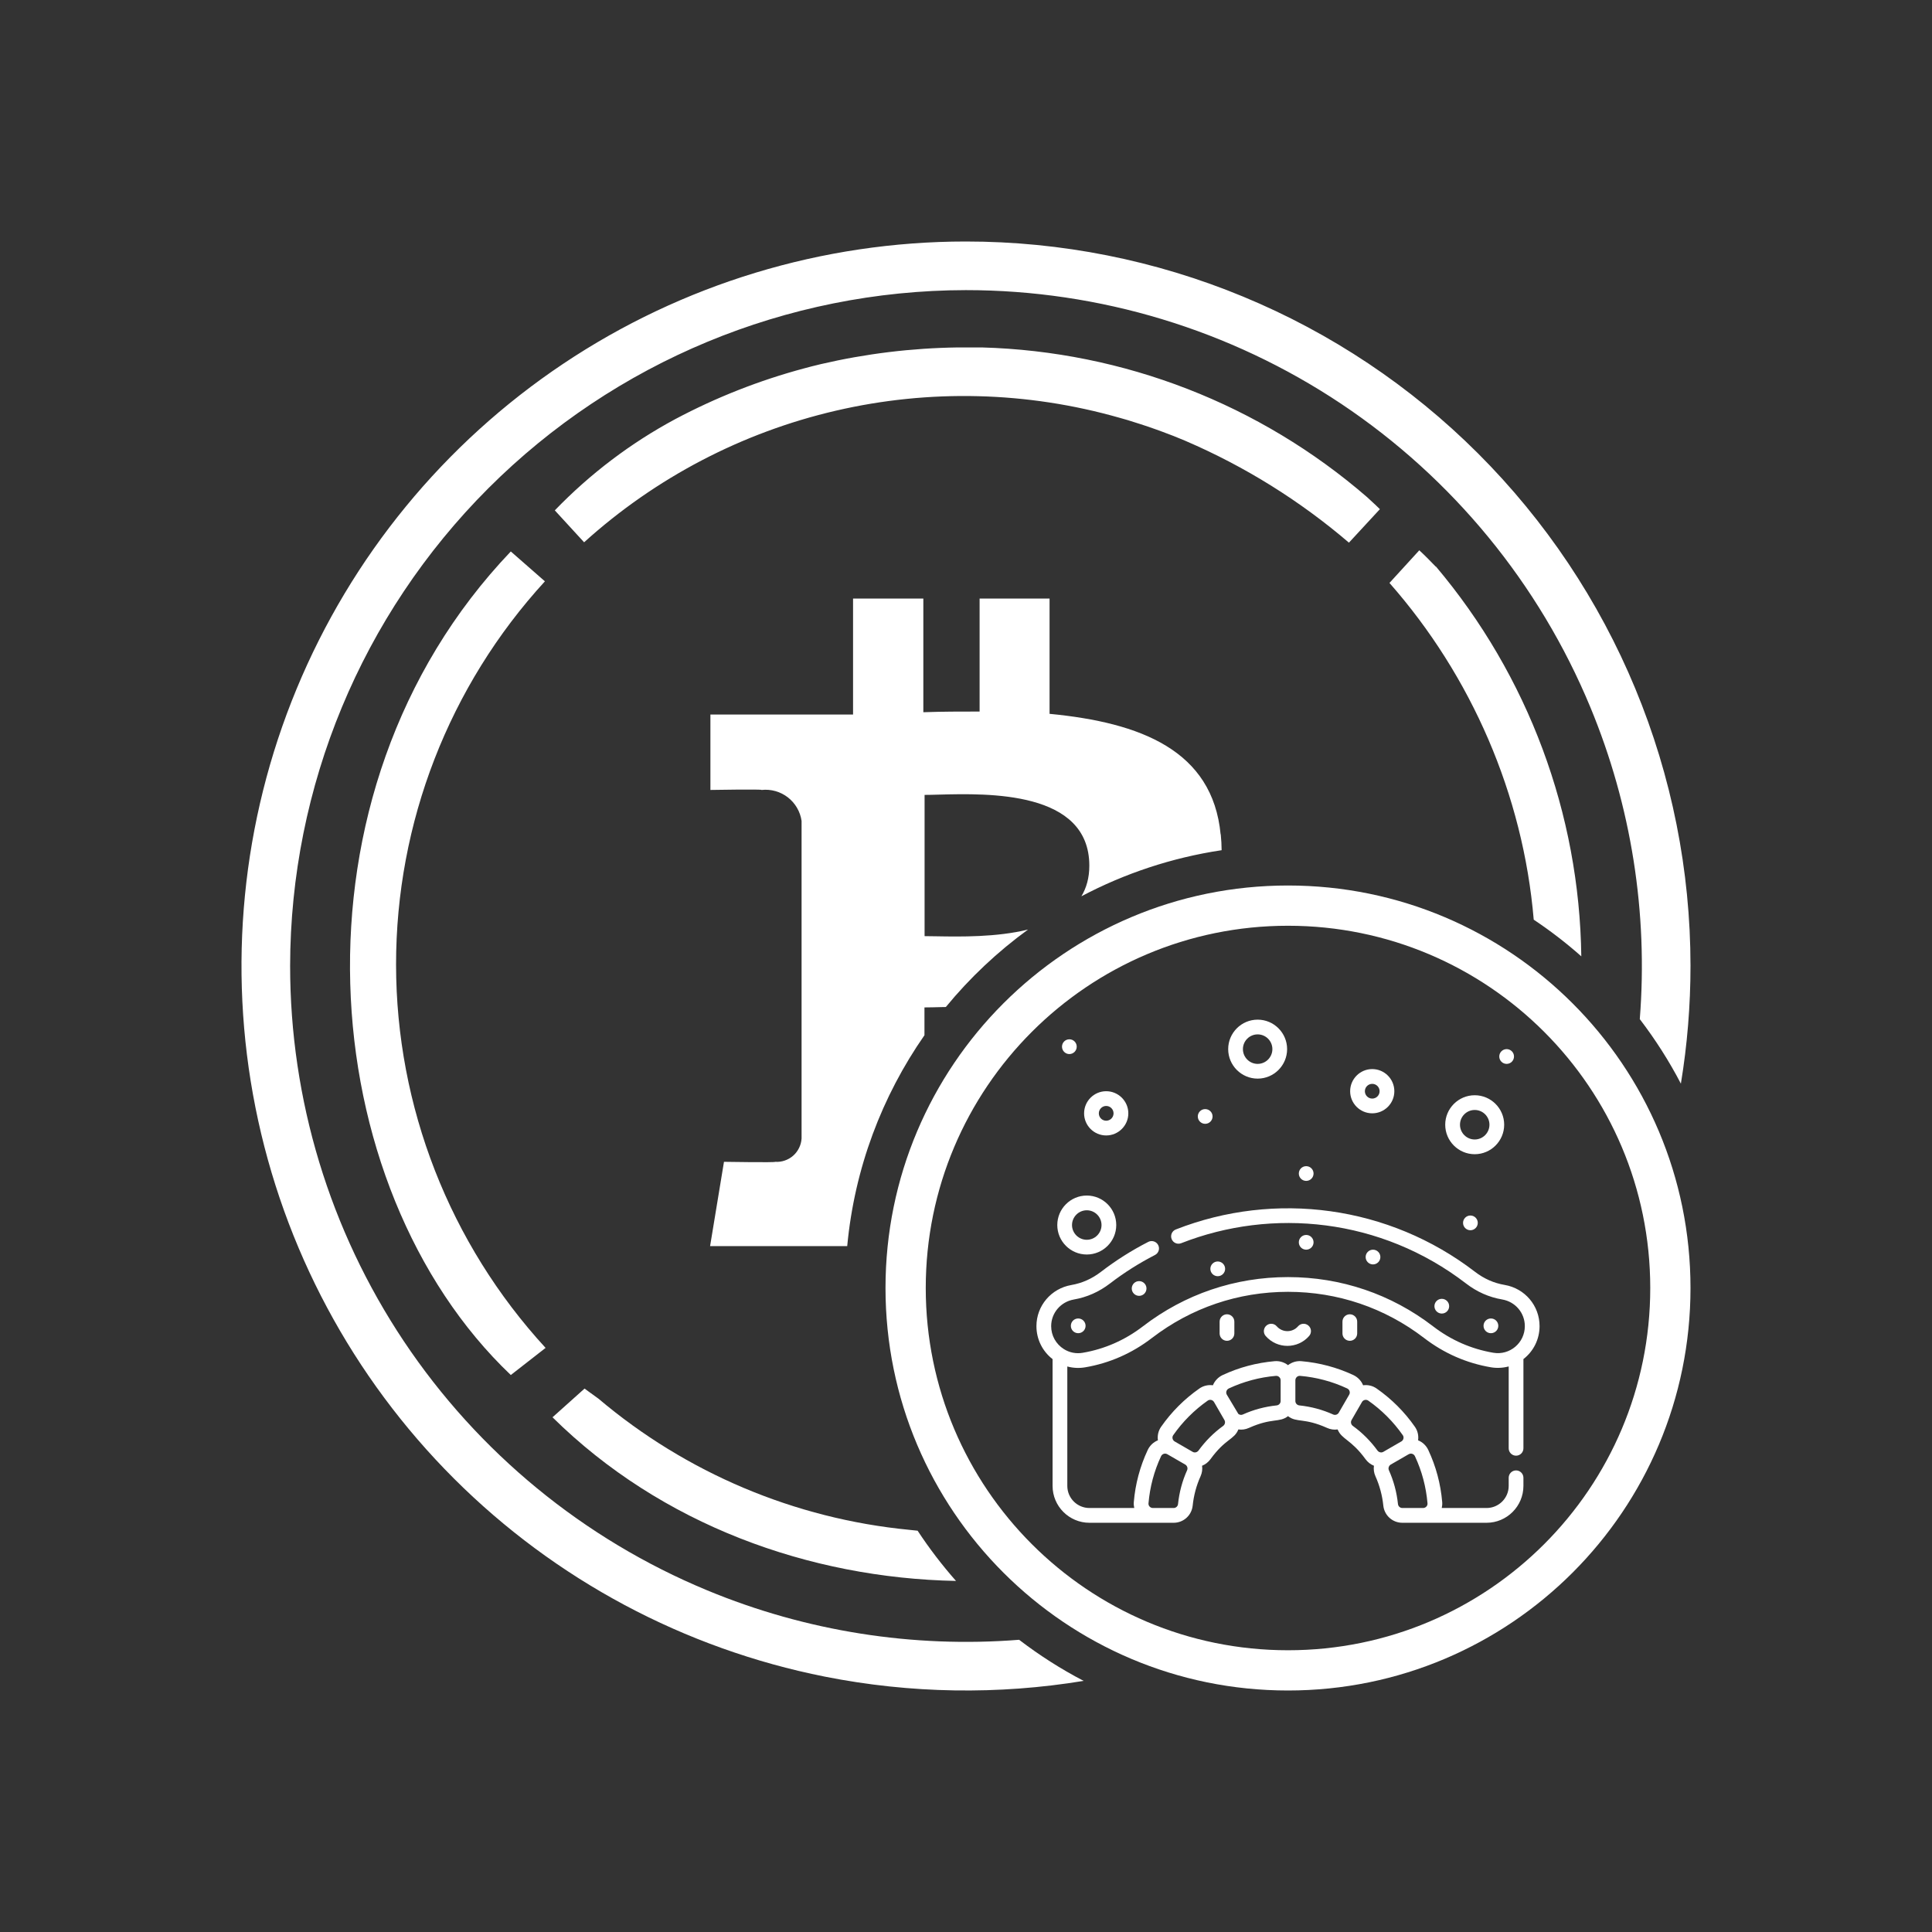 <svg width="48" height="48" viewBox="0 0 48 48" fill="none" xmlns="http://www.w3.org/2000/svg">
<rect x="0" y="0" width="48" height="48" fill="#333333" stroke="none"/>
<path fill-rule="evenodd" clip-rule="evenodd" d="M23.993 6C20.433 6.001 16.953 7.058 13.994 9.037C11.035 11.016 8.729 13.829 7.368 17.118C6.006 20.408 5.651 24.027 6.347 27.518C7.043 31.01 8.759 34.216 11.277 36.733C13.795 39.249 17.003 40.962 20.495 41.656C22.625 42.078 24.803 42.11 26.923 41.761C26.358 41.467 25.822 41.124 25.32 40.74C22.685 40.948 20.029 40.531 17.571 39.512C14.502 38.24 11.88 36.087 10.035 33.325C8.191 30.562 7.207 27.315 7.208 23.993C7.215 19.544 8.986 15.278 12.132 12.132C15.278 8.986 19.544 7.215 23.993 7.208C27.315 7.207 30.562 8.191 33.325 10.035C36.087 11.88 38.24 14.502 39.512 17.571C40.531 20.029 40.948 22.685 40.74 25.32C41.124 25.822 41.467 26.358 41.761 26.923C41.92 25.959 42 24.979 42 23.993C41.999 21.629 41.533 19.289 40.627 17.105C39.722 14.922 38.395 12.938 36.723 11.267C35.051 9.596 33.066 8.271 30.882 7.368C28.698 6.464 26.357 5.999 23.993 6ZM39.287 23.76C39.241 20.215 37.968 16.791 35.676 14.076H35.669C35.536 13.938 35.402 13.801 35.262 13.672L34.521 14.483C36.557 16.796 37.842 19.746 38.105 22.849C38.52 23.126 38.915 23.43 39.287 23.76ZM30.351 21.123C30.35 20.995 30.343 20.863 30.329 20.726L30.326 20.731C30.127 18.643 28.339 17.952 26.076 17.735V14.871H24.338V17.678C23.878 17.678 23.408 17.678 22.94 17.695V14.871H21.194V17.752H17.65V19.626C17.65 19.626 18.941 19.604 18.922 19.626C19.155 19.601 19.389 19.667 19.574 19.81C19.759 19.954 19.882 20.164 19.915 20.396V28.285C19.91 28.367 19.889 28.446 19.853 28.519C19.818 28.592 19.768 28.658 19.707 28.712C19.646 28.766 19.575 28.807 19.498 28.833C19.421 28.86 19.34 28.871 19.259 28.865C19.281 28.886 17.987 28.865 17.987 28.865L17.642 30.959H21.049C21.23 29.023 21.914 27.233 22.968 25.72V25.029C23.087 25.029 23.233 25.025 23.397 25.021C23.43 25.02 23.464 25.02 23.499 25.019C24.095 24.294 24.782 23.647 25.542 23.094C24.759 23.288 23.849 23.272 23.268 23.262C23.156 23.26 23.056 23.258 22.971 23.258V19.749C23.07 19.749 23.191 19.746 23.328 19.742C24.551 19.71 27.064 19.645 27.064 21.508C27.064 21.81 26.992 22.06 26.867 22.268C27.937 21.703 29.11 21.309 30.351 21.123ZM22.798 38.03C22.728 38.023 22.658 38.016 22.588 38.008C19.743 37.732 17.05 36.595 14.868 34.749C14.787 34.691 14.708 34.633 14.626 34.574L14.621 34.571L14.619 34.569L14.618 34.568L14.523 34.499L13.727 35.212C16.429 37.881 20.104 39.205 23.752 39.278C23.406 38.886 23.087 38.469 22.798 38.03ZM14.512 13.473C16.285 11.87 18.436 10.745 20.764 10.204C23.091 9.663 25.518 9.724 27.816 10.38L28.016 10.437C28.116 10.467 28.215 10.498 28.313 10.531C28.455 10.575 28.596 10.624 28.734 10.674L28.872 10.724C29.061 10.793 29.249 10.867 29.433 10.945L29.456 10.955C30.928 11.588 32.296 12.44 33.514 13.482L34.283 12.65C34.211 12.578 34.136 12.509 34.062 12.441C34.031 12.412 33.999 12.383 33.967 12.353C31.302 10.044 27.92 8.73 24.395 8.632H23.791C22.648 8.648 21.51 8.787 20.396 9.046L20.168 9.102L19.979 9.152C18.869 9.449 17.797 9.871 16.782 10.41C15.671 11.006 14.66 11.772 13.784 12.68L14.512 13.473ZM13.537 14.442L12.691 13.701C6.954 19.715 7.79 29.499 12.691 34.162L13.555 33.488C11.169 30.891 9.843 27.494 9.84 23.968C9.838 20.441 11.157 17.042 13.539 14.442H13.537Z" fill="white"/>
<path fill-rule="evenodd" clip-rule="evenodd" d="M32 41C36.971 41 41 36.971 41 32C41 27.029 36.971 23 32 23C27.029 23 23 27.029 23 32C23 36.971 27.029 41 32 41ZM32 42C37.523 42 42 37.523 42 32C42 26.477 37.523 22 32 22C26.477 22 22 26.477 22 32C22 37.523 26.477 42 32 42Z" fill="white"/>
<path d="M37.384 31.924C37.114 31.878 36.872 31.771 36.645 31.597C34.508 29.955 31.681 29.578 29.212 30.546C29.118 30.583 29.072 30.689 29.109 30.784C29.146 30.878 29.252 30.924 29.346 30.887C31.609 29.999 34.31 30.264 36.422 31.887C36.693 32.096 36.996 32.23 37.322 32.285C37.648 32.341 37.884 32.619 37.884 32.947C37.884 33.366 37.507 33.678 37.102 33.609C36.554 33.516 36.05 33.295 35.604 32.952C34.563 32.152 33.317 31.729 32 31.729C30.683 31.729 29.437 32.152 28.396 32.952C27.948 33.296 27.444 33.517 26.898 33.61C26.735 33.638 26.57 33.605 26.432 33.518C26.234 33.394 26.116 33.181 26.116 32.948C26.116 32.621 26.353 32.343 26.679 32.286C27.004 32.23 27.306 32.096 27.578 31.887C27.927 31.619 28.304 31.381 28.695 31.18C28.785 31.134 28.821 31.024 28.775 30.934C28.729 30.844 28.619 30.808 28.529 30.854C28.117 31.065 27.722 31.315 27.355 31.597C27.128 31.771 26.886 31.879 26.617 31.926C26.114 32.013 25.75 32.443 25.75 32.948C25.75 33.272 25.898 33.571 26.151 33.767V36.917C26.151 37.422 26.562 37.833 27.067 37.833H29.159C29.404 37.833 29.607 37.649 29.632 37.405C29.658 37.153 29.724 36.907 29.828 36.676C29.866 36.592 29.877 36.502 29.865 36.416C29.946 36.384 30.019 36.328 30.074 36.253C30.447 35.739 30.663 35.772 30.767 35.514C30.853 35.527 30.943 35.515 31.027 35.477C31.604 35.218 31.782 35.353 32 35.184C32.219 35.354 32.394 35.217 32.973 35.477C33.057 35.515 33.147 35.527 33.233 35.514C33.335 35.765 33.565 35.757 33.926 36.253C33.981 36.328 34.054 36.384 34.135 36.416C34.123 36.502 34.134 36.592 34.172 36.676C34.276 36.907 34.342 37.153 34.368 37.405C34.393 37.649 34.596 37.833 34.841 37.833H36.933C37.438 37.833 37.849 37.422 37.849 36.917V36.715C37.849 36.614 37.767 36.532 37.666 36.532C37.565 36.532 37.483 36.614 37.483 36.715V36.917C37.483 37.22 37.236 37.466 36.933 37.466H35.82C35.831 37.418 35.835 37.368 35.831 37.318C35.793 36.868 35.677 36.434 35.486 36.026C35.435 35.916 35.344 35.829 35.232 35.784C35.249 35.666 35.221 35.545 35.152 35.447C34.893 35.076 34.573 34.757 34.203 34.498C34.105 34.429 33.984 34.4 33.866 34.417C33.821 34.306 33.734 34.215 33.624 34.163C33.216 33.973 32.781 33.857 32.331 33.818C32.213 33.808 32.094 33.844 32 33.917C31.906 33.844 31.787 33.808 31.669 33.818C31.219 33.857 30.784 33.973 30.376 34.163C30.266 34.215 30.18 34.306 30.134 34.417C30.016 34.4 29.895 34.429 29.797 34.498C29.427 34.757 29.107 35.076 28.848 35.447C28.779 35.545 28.751 35.666 28.768 35.784C28.656 35.829 28.565 35.916 28.514 36.026C28.323 36.434 28.207 36.868 28.169 37.318C28.165 37.368 28.169 37.418 28.18 37.466H27.067C26.764 37.466 26.517 37.22 26.517 36.917V33.95C26.663 33.989 26.81 33.996 26.959 33.971C27.565 33.868 28.123 33.623 28.619 33.242C29.596 32.492 30.765 32.095 32 32.095C33.235 32.095 34.404 32.492 35.381 33.242C35.875 33.622 36.434 33.867 37.041 33.97C37.189 33.995 37.34 33.987 37.483 33.949V35.983C37.483 36.084 37.565 36.166 37.666 36.166C37.767 36.166 37.849 36.084 37.849 35.983V33.766C38.102 33.57 38.25 33.271 38.25 32.947C38.25 32.44 37.886 32.01 37.384 31.924ZM34.998 36.13C34.998 36.13 34.999 36.13 34.999 36.13L34.999 36.13C35.055 36.097 35.127 36.121 35.154 36.18C35.327 36.549 35.431 36.943 35.466 37.349C35.472 37.412 35.42 37.466 35.356 37.466H34.841C34.785 37.466 34.738 37.424 34.732 37.367C34.702 37.076 34.626 36.793 34.506 36.526C34.484 36.476 34.505 36.415 34.554 36.386L34.998 36.13C34.998 36.13 34.998 36.13 34.998 36.13ZM33.579 35.281C33.58 35.279 33.831 34.844 33.837 34.834C33.865 34.782 33.939 34.76 33.993 34.797C34.328 35.032 34.617 35.321 34.852 35.657C34.888 35.709 34.87 35.781 34.815 35.813C34.815 35.813 34.815 35.813 34.815 35.813C34.815 35.813 34.815 35.813 34.815 35.813L34.815 35.813C34.815 35.813 34.815 35.813 34.815 35.813C34.815 35.813 34.815 35.813 34.815 35.813L34.815 35.813C34.814 35.813 34.814 35.813 34.814 35.813C34.814 35.813 34.814 35.813 34.814 35.813C34.814 35.813 34.814 35.813 34.814 35.813C34.814 35.813 34.814 35.813 34.814 35.813L34.371 36.069C34.371 36.069 34.371 36.069 34.371 36.069C34.371 36.069 34.371 36.069 34.371 36.069L34.368 36.071C34.319 36.099 34.257 36.084 34.222 36.037C34.052 35.803 33.847 35.597 33.612 35.427C33.565 35.393 33.551 35.33 33.579 35.281ZM32.183 34.293C32.183 34.23 32.236 34.178 32.3 34.183C32.707 34.218 33.1 34.323 33.469 34.495C33.528 34.522 33.553 34.593 33.521 34.649C33.52 34.65 33.52 34.65 33.52 34.651L33.263 35.095L33.263 35.096C33.235 35.145 33.173 35.166 33.123 35.143C32.856 35.023 32.574 34.947 32.282 34.917C32.226 34.911 32.183 34.865 32.183 34.808V34.293H32.183ZM30.531 34.495C30.9 34.323 31.293 34.218 31.7 34.183C31.762 34.178 31.817 34.229 31.817 34.293V34.808C31.817 34.865 31.774 34.911 31.718 34.917C31.427 34.947 31.143 35.023 30.877 35.143C30.84 35.16 30.797 35.153 30.766 35.128L30.479 34.649C30.448 34.593 30.472 34.523 30.531 34.495ZM29.148 35.657C29.383 35.321 29.672 35.032 30.007 34.797C30.055 34.764 30.128 34.774 30.164 34.836L30.421 35.281C30.449 35.33 30.435 35.393 30.388 35.427C30.153 35.597 29.948 35.803 29.778 36.037C29.743 36.085 29.68 36.099 29.632 36.071L29.185 35.813C29.13 35.781 29.112 35.709 29.148 35.657ZM28.846 36.18C28.873 36.121 28.944 36.097 29.002 36.13C29.224 36.258 29.317 36.312 29.352 36.332C29.352 36.332 29.352 36.332 29.352 36.332C29.352 36.332 29.352 36.332 29.352 36.332C29.352 36.332 29.353 36.333 29.353 36.333C29.354 36.333 29.355 36.334 29.355 36.334C29.355 36.334 29.356 36.334 29.356 36.334C29.357 36.335 29.357 36.335 29.358 36.336C29.358 36.335 29.357 36.335 29.357 36.335C29.358 36.335 29.358 36.336 29.359 36.336C29.358 36.336 29.358 36.336 29.358 36.336C29.358 36.336 29.359 36.336 29.359 36.336C29.361 36.337 29.363 36.338 29.365 36.34C29.363 36.339 29.362 36.338 29.36 36.337C29.363 36.338 29.365 36.34 29.366 36.34C29.367 36.341 29.368 36.341 29.369 36.342C29.369 36.342 29.369 36.342 29.369 36.342C29.384 36.35 29.407 36.364 29.446 36.386L29.446 36.386C29.495 36.415 29.516 36.476 29.494 36.526C29.374 36.793 29.298 37.076 29.268 37.367C29.262 37.424 29.215 37.466 29.159 37.466H28.644C28.579 37.466 28.528 37.412 28.534 37.349C28.569 36.943 28.673 36.549 28.846 36.18ZM29.37 36.342C29.37 36.343 29.37 36.343 29.37 36.342V36.342Z" fill="white"/>
<path d="M27.001 31.168C27.404 31.168 27.733 30.839 27.733 30.436C27.733 30.032 27.404 29.703 27.001 29.703C26.597 29.703 26.268 30.032 26.268 30.436C26.268 30.839 26.597 31.168 27.001 31.168ZM27.001 30.069C27.203 30.069 27.367 30.234 27.367 30.436C27.367 30.637 27.203 30.802 27.001 30.802C26.799 30.802 26.634 30.637 26.634 30.436C26.634 30.234 26.799 30.069 27.001 30.069Z" fill="white"/>
<path d="M36.639 28.676C37.042 28.676 37.371 28.347 37.371 27.943C37.371 27.54 37.042 27.211 36.639 27.211C36.235 27.211 35.906 27.54 35.906 27.943C35.906 28.347 36.235 28.676 36.639 28.676ZM36.639 27.577C36.841 27.577 37.005 27.741 37.005 27.943C37.005 28.145 36.841 28.31 36.639 28.31C36.437 28.31 36.273 28.145 36.273 27.943C36.273 27.741 36.437 27.577 36.639 27.577Z" fill="white"/>
<path d="M31.246 26.798C31.65 26.798 31.978 26.469 31.978 26.065C31.978 25.662 31.65 25.333 31.246 25.333C30.842 25.333 30.514 25.662 30.514 26.065C30.514 26.469 30.842 26.798 31.246 26.798ZM31.246 25.699C31.448 25.699 31.612 25.863 31.612 26.065C31.612 26.267 31.448 26.432 31.246 26.432C31.044 26.432 30.88 26.267 30.88 26.065C30.88 25.863 31.044 25.699 31.246 25.699Z" fill="white"/>
<path d="M27.483 28.21C27.786 28.21 28.033 27.963 28.033 27.661C28.033 27.358 27.786 27.111 27.483 27.111C27.18 27.111 26.934 27.358 26.934 27.661C26.934 27.963 27.18 28.21 27.483 28.21ZM27.483 27.477C27.584 27.477 27.666 27.56 27.666 27.661C27.666 27.762 27.584 27.844 27.483 27.844C27.382 27.844 27.3 27.762 27.3 27.661C27.3 27.56 27.382 27.477 27.483 27.477Z" fill="white"/>
<path d="M34.093 27.66C34.396 27.66 34.642 27.414 34.642 27.111C34.642 26.808 34.396 26.561 34.093 26.561C33.79 26.561 33.544 26.808 33.544 27.111C33.544 27.414 33.79 27.66 34.093 27.66ZM34.093 26.928C34.194 26.928 34.276 27.01 34.276 27.111C34.276 27.212 34.194 27.294 34.093 27.294C33.992 27.294 33.91 27.212 33.91 27.111C33.91 27.01 33.992 26.928 34.093 26.928Z" fill="white"/>
<path d="M32.452 29.339C32.553 29.339 32.635 29.257 32.635 29.156C32.635 29.055 32.553 28.973 32.452 28.973C32.35 28.973 32.269 29.055 32.269 29.156C32.269 29.257 32.35 29.339 32.452 29.339Z" fill="white"/>
<path d="M32.452 31.048C32.553 31.048 32.635 30.966 32.635 30.865C32.635 30.764 32.553 30.682 32.452 30.682C32.35 30.682 32.269 30.764 32.269 30.865C32.269 30.966 32.35 31.048 32.452 31.048Z" fill="white"/>
<path d="M30.254 31.707C30.355 31.707 30.438 31.625 30.438 31.524C30.438 31.423 30.355 31.341 30.254 31.341C30.153 31.341 30.071 31.423 30.071 31.524C30.071 31.625 30.153 31.707 30.254 31.707Z" fill="white"/>
<path d="M28.301 32.195C28.402 32.195 28.484 32.113 28.484 32.012C28.484 31.911 28.402 31.829 28.301 31.829C28.2 31.829 28.118 31.911 28.118 32.012C28.118 32.113 28.2 32.195 28.301 32.195Z" fill="white"/>
<path d="M26.788 33.123C26.889 33.123 26.971 33.041 26.971 32.94C26.971 32.839 26.889 32.757 26.788 32.757C26.686 32.757 26.605 32.839 26.605 32.94C26.605 33.041 26.686 33.123 26.788 33.123Z" fill="white"/>
<path d="M34.112 31.414C34.213 31.414 34.295 31.332 34.295 31.231C34.295 31.13 34.213 31.048 34.112 31.048C34.011 31.048 33.929 31.13 33.929 31.231C33.929 31.332 34.011 31.414 34.112 31.414Z" fill="white"/>
<path d="M35.821 32.635C35.922 32.635 36.004 32.553 36.004 32.452C36.004 32.35 35.922 32.269 35.821 32.269C35.72 32.269 35.638 32.35 35.638 32.452C35.638 32.553 35.72 32.635 35.821 32.635Z" fill="white"/>
<path d="M37.041 33.123C37.143 33.123 37.225 33.041 37.225 32.94C37.225 32.839 37.143 32.757 37.041 32.757C36.94 32.757 36.858 32.839 36.858 32.94C36.858 33.041 36.94 33.123 37.041 33.123Z" fill="white"/>
<path d="M37.432 26.432C37.533 26.432 37.615 26.35 37.615 26.248C37.615 26.147 37.533 26.065 37.432 26.065C37.331 26.065 37.249 26.147 37.249 26.248C37.249 26.35 37.331 26.432 37.432 26.432Z" fill="white"/>
<path d="M36.532 30.565C36.633 30.565 36.715 30.483 36.715 30.382C36.715 30.281 36.633 30.199 36.532 30.199C36.431 30.199 36.349 30.281 36.349 30.382C36.349 30.483 36.431 30.565 36.532 30.565Z" fill="white"/>
<path d="M26.568 26.188C26.669 26.188 26.751 26.105 26.751 26.004C26.751 25.903 26.669 25.821 26.568 25.821C26.467 25.821 26.385 25.903 26.385 26.004C26.385 26.105 26.467 26.188 26.568 26.188Z" fill="white"/>
<path d="M29.942 27.921C30.044 27.921 30.126 27.839 30.126 27.738C30.126 27.637 30.044 27.555 29.942 27.555C29.841 27.555 29.759 27.637 29.759 27.738C29.759 27.839 29.841 27.921 29.942 27.921Z" fill="white"/>
<path d="M30.301 32.836V33.129C30.301 33.23 30.383 33.312 30.484 33.312C30.585 33.312 30.667 33.23 30.667 33.129V32.836C30.667 32.735 30.585 32.653 30.484 32.653C30.383 32.653 30.301 32.735 30.301 32.836Z" fill="white"/>
<path d="M33.353 32.836V33.129C33.353 33.23 33.435 33.312 33.536 33.312C33.637 33.312 33.719 33.23 33.719 33.129V32.836C33.719 32.735 33.637 32.653 33.536 32.653C33.435 32.653 33.353 32.735 33.353 32.836Z" fill="white"/>
<path d="M32.249 32.952C32.11 33.112 31.861 33.112 31.721 32.952C31.655 32.875 31.539 32.867 31.463 32.934C31.387 33 31.379 33.116 31.445 33.192C31.732 33.521 32.241 33.519 32.525 33.192C32.592 33.116 32.584 33 32.508 32.934C32.431 32.867 32.316 32.875 32.249 32.952Z" fill="white"/>
</svg>
